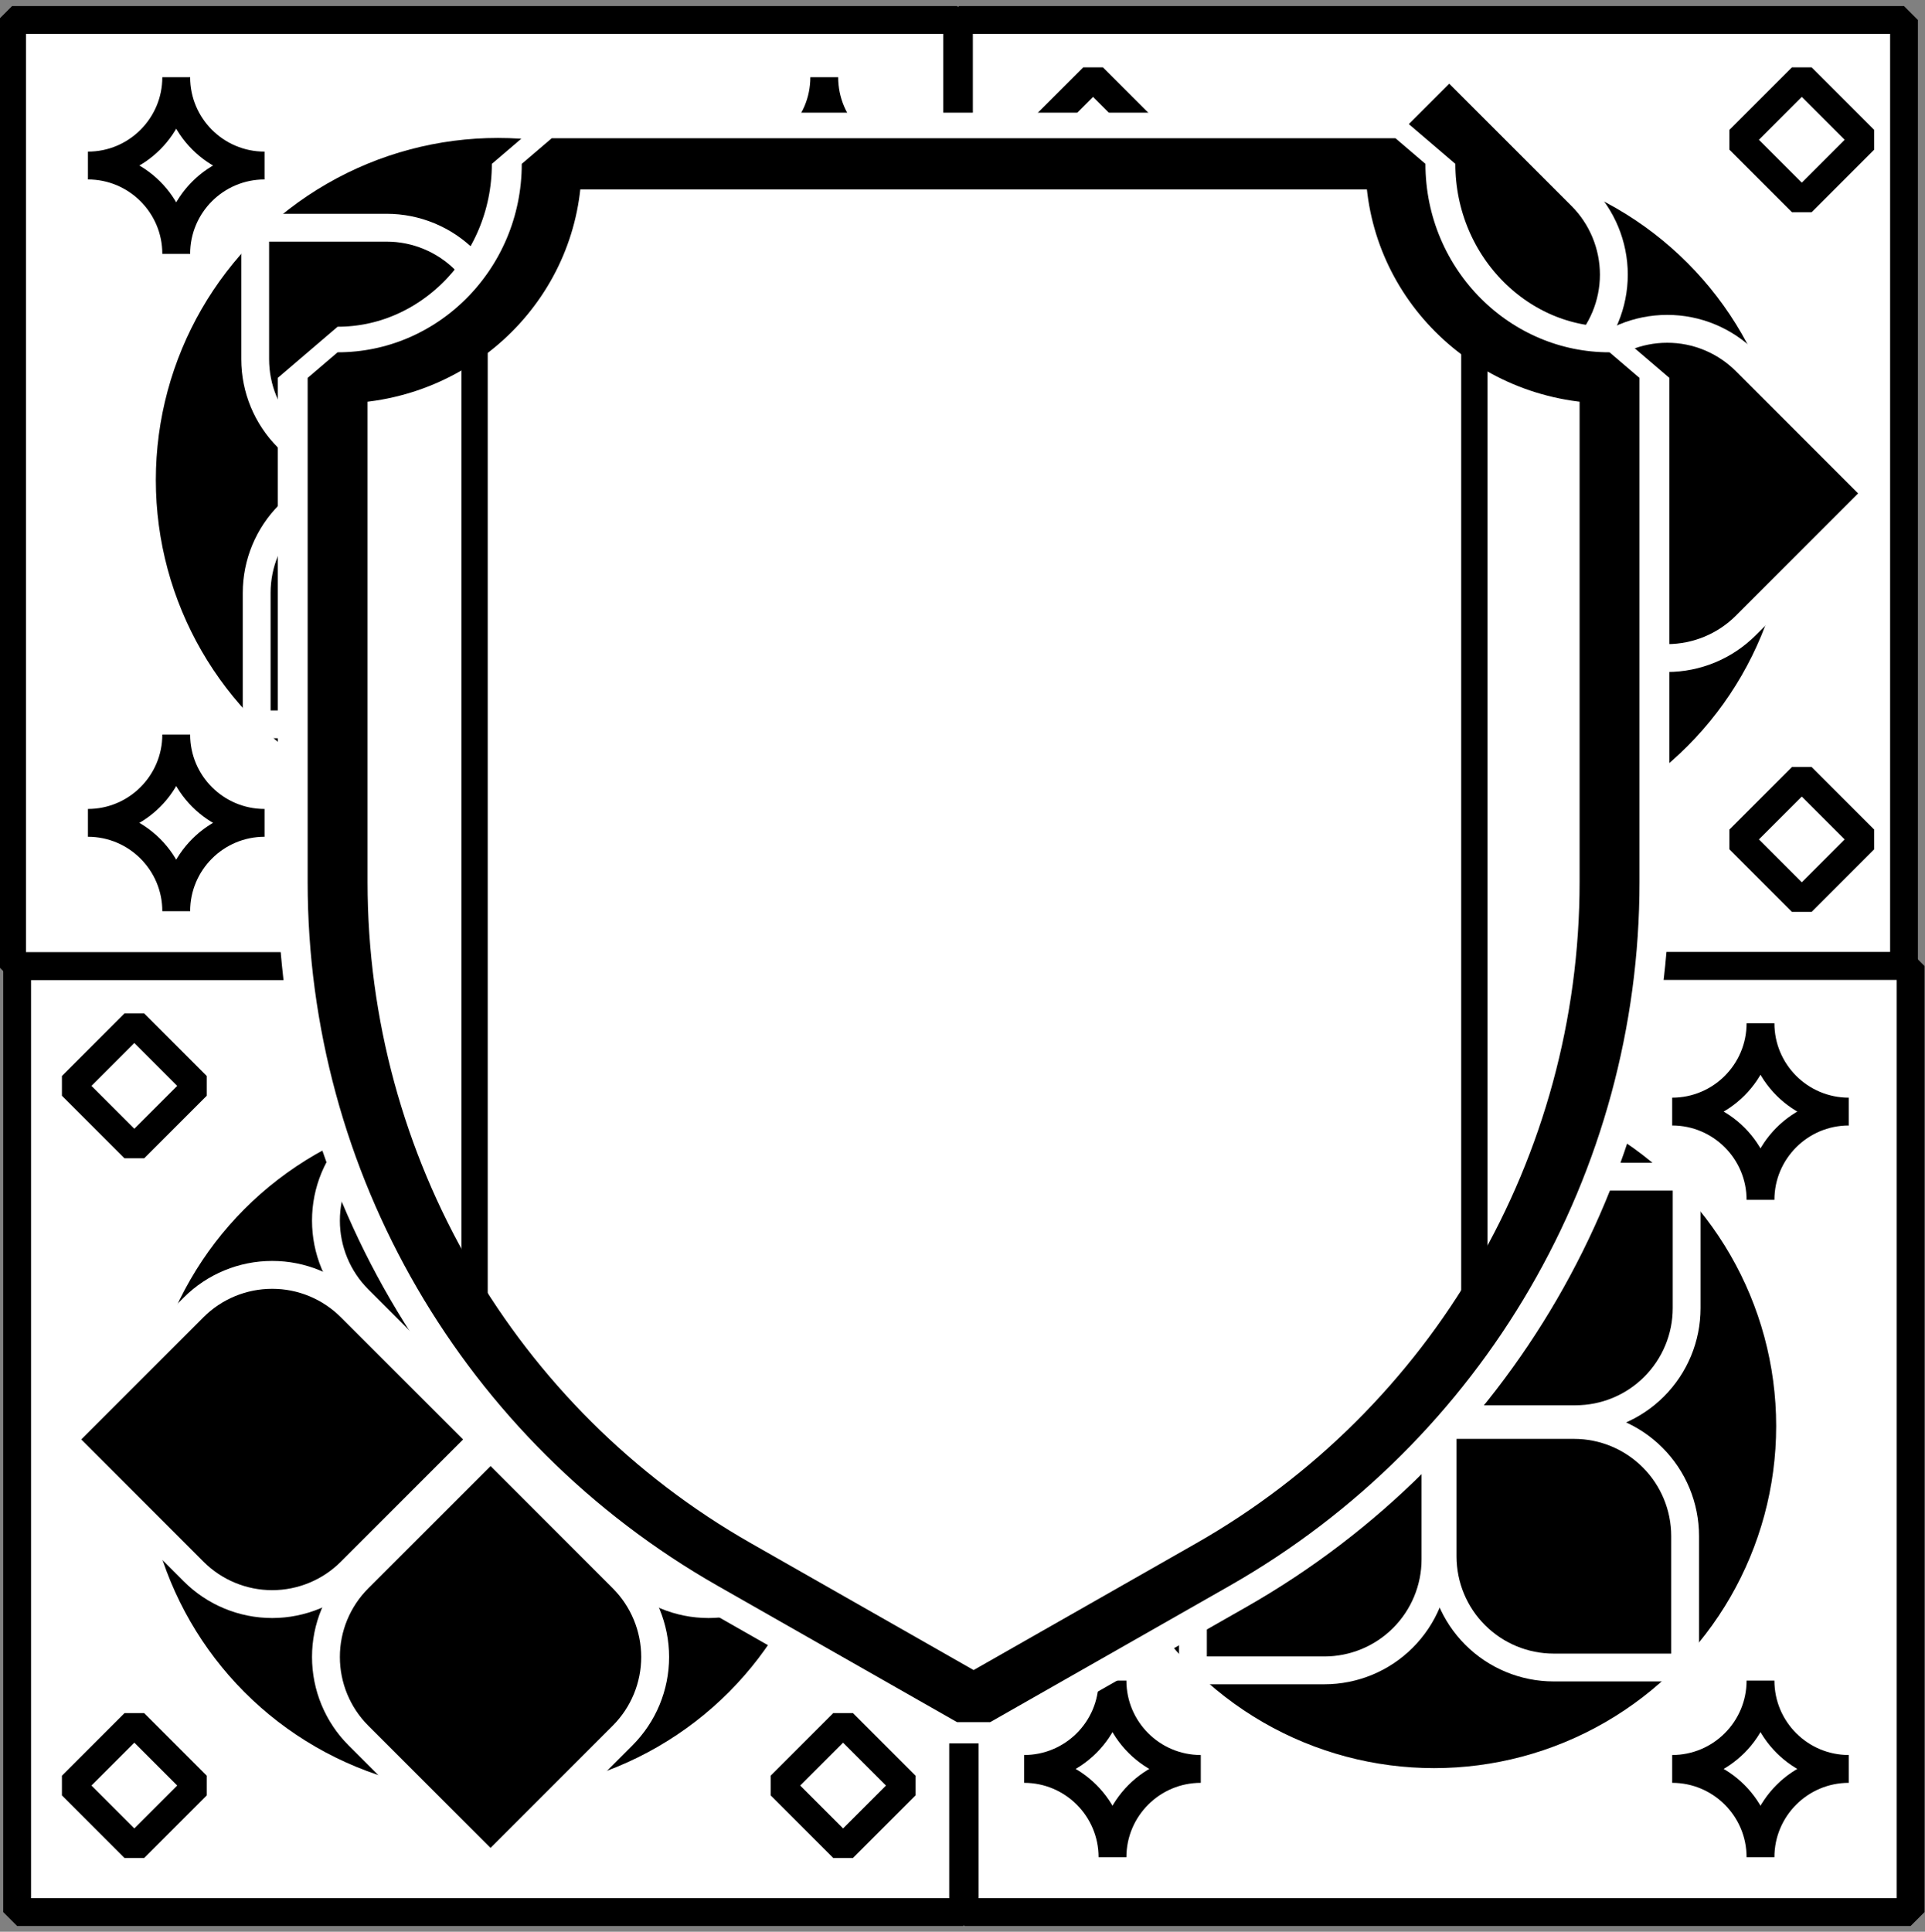 <?xml version="1.0" encoding="UTF-8" standalone="no"?>
<!DOCTYPE svg PUBLIC "-//W3C//DTD SVG 1.1//EN" "http://www.w3.org/Graphics/SVG/1.1/DTD/svg11.dtd">
<svg width="100%" height="100%" viewBox="0 0 288 289" version="1.1" xmlns="http://www.w3.org/2000/svg" xmlns:xlink="http://www.w3.org/1999/xlink" xml:space="preserve" xmlns:serif="http://www.serif.com/" style="fill-rule:evenodd;clip-rule:evenodd;stroke-linejoin:bevel;stroke-miterlimit:1.5;">
    <rect x="0" y="0" width="288" height="289" fill="#808080" stroke="none"/>
    <g transform="matrix(1,0,0,1,-1452,-1056)">
        <g transform="matrix(1,0,0,1,-142.143,788.118)">
            <g transform="matrix(1,0,0,1,54.616,127.944)">
                <g transform="matrix(1.477,0,0,1.477,-1109.15,-623.25)">
                    <g transform="matrix(0.999,0,0,1,172.617,-28.439)">
                        <rect x="1719.52" y="547.179" width="95.824" height="95.824" style="fill:white;stroke:black;stroke-width:2.82px;"/>
                    </g>
                    <g transform="matrix(1.159,0,0,1.159,-113.692,-124.172)">
                        <circle cx="1771.68" cy="597.06" r="31.109" style="stroke:white;stroke-width:2.43px;"/>
                    </g>
                    <g transform="matrix(0.462,-0.462,0.462,0.462,892.737,1096.19)">
                        <path d="M1753.61,513.368L1724.65,513.368C1720.08,513.368 1715.7,515.181 1712.48,518.41C1709.25,521.638 1707.43,526.016 1707.43,530.581L1707.43,559.541L1736.39,559.541C1740.96,559.541 1745.34,557.727 1748.57,554.499C1751.79,551.271 1753.61,546.893 1753.61,542.328L1753.61,513.368Z" style="stroke:white;stroke-width:4.32px;"/>
                    </g>
                    <g transform="matrix(0.462,-0.462,0.462,0.462,892.737,1140.39)">
                        <path d="M1753.61,513.368L1724.65,513.368C1720.08,513.368 1715.7,515.181 1712.48,518.41C1709.25,521.638 1707.43,526.016 1707.43,530.581L1707.43,559.541L1736.39,559.541C1740.96,559.541 1745.34,557.727 1748.57,554.499C1751.79,551.271 1753.61,546.893 1753.61,542.328L1753.61,513.368Z" style="stroke:white;stroke-width:4.32px;"/>
                    </g>
                    <g transform="matrix(0.462,0.462,-0.462,0.462,1410.5,-480.649)">
                        <path d="M1753.61,513.368L1724.65,513.368C1720.08,513.368 1715.7,515.181 1712.48,518.41C1709.25,521.638 1707.43,526.016 1707.43,530.581L1707.43,559.541L1736.39,559.541C1740.96,559.541 1745.34,557.727 1748.57,554.499C1751.79,551.271 1753.61,546.893 1753.61,542.328L1753.61,513.368Z" style="stroke:white;stroke-width:4.32px;"/>
                    </g>
                    <g transform="matrix(0.462,0.462,-0.462,0.462,1366.3,-480.649)">
                        <path d="M1753.61,513.368L1724.65,513.368C1720.08,513.368 1715.7,515.181 1712.48,518.41C1709.25,521.638 1707.43,526.016 1707.43,530.581L1707.43,559.541L1736.39,559.541C1740.96,559.541 1745.34,557.727 1748.57,554.499C1751.79,551.271 1753.61,546.893 1753.61,542.328L1753.61,513.368Z" style="stroke:white;stroke-width:4.32px;"/>
                    </g>
                    <g transform="matrix(0.5,-0.5,0.5,0.5,688.34,1179.88)">
                        <rect x="1858.33" y="560.315" width="12.677" height="12.677" style="fill:white;stroke:black;stroke-width:3.99px;"/>
                    </g>
                    <g transform="matrix(0.5,-0.5,0.5,0.5,688.34,1250.75)">
                        <rect x="1858.33" y="560.315" width="12.677" height="12.677" style="fill:white;stroke:black;stroke-width:3.99px;"/>
                    </g>
                    <g transform="matrix(0.5,-0.5,0.5,0.5,760.13,1179.88)">
                        <rect x="1858.33" y="560.315" width="12.677" height="12.677" style="fill:white;stroke:black;stroke-width:3.99px;"/>
                    </g>
                    <g transform="matrix(0.5,-0.5,0.5,0.5,760.13,1250.75)">
                        <rect x="1858.33" y="560.315" width="12.677" height="12.677" style="fill:white;stroke:black;stroke-width:3.99px;"/>
                    </g>
                </g>
                <g transform="matrix(1.477,0,0,1.477,-542.137,-623.25)">
                    <g transform="matrix(1,0,0,1,-308.398,67.385)">
                        <rect x="1719.52" y="547.179" width="95.824" height="95.824" style="fill:white;stroke:black;stroke-width:2.82px;"/>
                    </g>
                    <g transform="matrix(1.159,0,0,1.159,-594.697,-28.347)">
                        <circle cx="1771.68" cy="597.06" r="31.109" style="stroke:white;stroke-width:2.43px;"/>
                    </g>
                    <g transform="matrix(0.462,-0.462,0.462,0.462,411.732,1192.01)">
                        <path d="M1753.61,513.368L1724.65,513.368C1720.08,513.368 1715.7,515.181 1712.48,518.41C1709.25,521.638 1707.43,526.016 1707.43,530.581L1707.43,559.541L1736.39,559.541C1740.96,559.541 1745.34,557.727 1748.57,554.499C1751.79,551.271 1753.61,546.893 1753.61,542.328L1753.61,513.368Z" style="stroke:white;stroke-width:4.32px;"/>
                    </g>
                    <g transform="matrix(0.462,-0.462,0.462,0.462,411.732,1236.21)">
                        <path d="M1753.61,513.368L1724.65,513.368C1720.08,513.368 1715.7,515.181 1712.48,518.41C1709.25,521.638 1707.43,526.016 1707.43,530.581L1707.43,559.541L1736.39,559.541C1740.96,559.541 1745.34,557.727 1748.57,554.499C1751.79,551.271 1753.61,546.893 1753.61,542.328L1753.61,513.368Z" style="stroke:white;stroke-width:4.32px;"/>
                    </g>
                    <g transform="matrix(0.462,0.462,-0.462,0.462,929.495,-384.824)">
                        <path d="M1753.61,513.368L1724.65,513.368C1720.08,513.368 1715.7,515.181 1712.48,518.41C1709.25,521.638 1707.43,526.016 1707.43,530.581L1707.43,559.541L1736.39,559.541C1740.96,559.541 1745.34,557.727 1748.57,554.499C1751.79,551.271 1753.61,546.893 1753.61,542.328L1753.61,513.368Z" style="stroke:white;stroke-width:4.32px;"/>
                    </g>
                    <g transform="matrix(0.462,0.462,-0.462,0.462,885.297,-384.824)">
                        <path d="M1753.61,513.368L1724.65,513.368C1720.08,513.368 1715.7,515.181 1712.48,518.41C1709.25,521.638 1707.43,526.016 1707.43,530.581L1707.43,559.541L1736.39,559.541C1740.96,559.541 1745.34,557.727 1748.57,554.499C1751.79,551.271 1753.61,546.893 1753.61,542.328L1753.61,513.368Z" style="stroke:white;stroke-width:4.32px;"/>
                    </g>
                    <g transform="matrix(0.5,-0.5,0.5,0.5,207.334,1275.71)">
                        <rect x="1858.33" y="560.315" width="12.677" height="12.677" style="fill:white;stroke:black;stroke-width:3.99px;"/>
                    </g>
                    <g transform="matrix(0.5,-0.5,0.5,0.5,207.334,1346.58)">
                        <rect x="1858.33" y="560.315" width="12.677" height="12.677" style="fill:white;stroke:black;stroke-width:3.99px;"/>
                    </g>
                    <g transform="matrix(0.5,-0.5,0.5,0.5,279.125,1275.71)">
                        <rect x="1858.33" y="560.315" width="12.677" height="12.677" style="fill:white;stroke:black;stroke-width:3.99px;"/>
                    </g>
                    <g transform="matrix(0.5,-0.5,0.5,0.5,279.125,1346.58)">
                        <rect x="1858.33" y="560.315" width="12.677" height="12.677" style="fill:white;stroke:black;stroke-width:3.99px;"/>
                    </g>
                </g>
                <g transform="matrix(1.477,0,0,1.477,-1250.9,-623.25)">
                    <g transform="matrix(0.999,0,0,1,172.676,-28.439)">
                        <rect x="1719.52" y="547.179" width="95.824" height="95.824" style="fill:white;stroke:black;stroke-width:2.82px;"/>
                    </g>
                    <g transform="matrix(0.5,0,0,0.5,997.94,244.88)">
                        <path d="M1967.5,577.203C1957.62,577.203 1949.61,569.188 1949.61,559.315C1949.61,569.188 1941.59,577.203 1931.72,577.203C1941.59,577.203 1949.61,585.218 1949.61,595.091C1949.61,585.218 1957.62,577.203 1967.5,577.203Z" style="fill:white;stroke:black;stroke-width:5.64px;"/>
                    </g>
                    <g transform="matrix(0.5,0,0,0.5,932.3,244.88)">
                        <path d="M1967.5,577.203C1957.62,577.203 1949.61,569.188 1949.61,559.315C1949.61,569.188 1941.59,577.203 1931.72,577.203C1941.59,577.203 1949.61,585.218 1949.61,595.091C1949.61,585.218 1957.62,577.203 1967.5,577.203Z" style="fill:white;stroke:black;stroke-width:5.64px;"/>
                    </g>
                    <g transform="matrix(0.5,0,0,0.5,997.94,311.462)">
                        <path d="M1967.5,577.203C1957.62,577.203 1949.61,569.188 1949.61,559.315C1949.61,569.188 1941.59,577.203 1931.72,577.203C1941.59,577.203 1949.61,585.218 1949.61,595.091C1949.61,585.218 1957.62,577.203 1967.5,577.203Z" style="fill:white;stroke:black;stroke-width:5.64px;"/>
                    </g>
                    <g transform="matrix(0.5,0,0,0.5,932.3,311.462)">
                        <path d="M1967.5,577.203C1957.62,577.203 1949.61,569.188 1949.61,559.315C1949.61,569.188 1941.59,577.203 1931.72,577.203C1941.59,577.203 1949.61,585.218 1949.61,595.091C1949.61,585.218 1957.62,577.203 1967.5,577.203Z" style="fill:white;stroke:black;stroke-width:5.64px;"/>
                    </g>
                    <g transform="matrix(1.159,0,0,1.159,-113.692,-126.657)">
                        <circle cx="1771.68" cy="597.06" r="31.109" style="stroke:white;stroke-width:2.43px;"/>
                    </g>
                    <g transform="matrix(1.30394e-16,-0.532,0.532,1.30394e-16,1641.99,1472.7)">
                        <path d="M1753.61,513.368L1728.58,513.368C1722.97,513.368 1717.59,515.596 1713.63,519.561C1709.66,523.526 1707.43,528.904 1707.43,534.512L1707.43,559.541L1732.46,559.541C1738.07,559.541 1743.45,557.313 1747.41,553.348C1751.38,549.382 1753.61,544.004 1753.61,538.397L1753.61,513.368Z" style="stroke:white;stroke-width:5.3px;"/>
                    </g>
                    <g transform="matrix(1.30394e-16,-0.532,0.532,1.30394e-16,1667.43,1498.15)">
                        <path d="M1753.61,513.368L1728.58,513.368C1722.97,513.368 1717.59,515.596 1713.63,519.561C1709.66,523.526 1707.43,528.904 1707.43,534.512L1707.43,559.541L1732.46,559.541C1738.07,559.541 1743.45,557.313 1747.41,553.348C1751.38,549.382 1753.61,544.004 1753.61,538.397L1753.61,513.368Z" style="stroke:white;stroke-width:5.3px;"/>
                    </g>
                    <g transform="matrix(0.532,1.30394e-16,-1.30394e-16,0.532,1032.34,266.965)">
                        <path d="M1753.61,513.368L1728.58,513.368C1722.97,513.368 1717.59,515.596 1713.63,519.561C1709.66,523.526 1707.43,528.904 1707.43,534.512L1707.43,559.541L1732.46,559.541C1738.07,559.541 1743.45,557.313 1747.41,553.348C1751.38,549.382 1753.61,544.004 1753.61,538.397L1753.61,513.368Z" style="stroke:white;stroke-width:5.3px;"/>
                    </g>
                    <g transform="matrix(0.532,1.30394e-16,-1.30394e-16,0.532,1006.9,292.407)">
                        <path d="M1753.61,513.368L1728.58,513.368C1722.97,513.368 1717.59,515.596 1713.63,519.561C1709.66,523.526 1707.43,528.904 1707.43,534.512L1707.43,559.541L1732.46,559.541C1738.07,559.541 1743.45,557.313 1747.41,553.348C1751.38,549.382 1753.61,544.004 1753.61,538.397L1753.61,513.368Z" style="stroke:white;stroke-width:5.3px;"/>
                    </g>
                </g>
                <g transform="matrix(1.477,0,0,1.477,-400.384,-623.25)">
                    <g transform="matrix(1,0,0,1,-308.398,67.385)">
                        <rect x="1719.52" y="547.179" width="95.824" height="95.824" style="fill:white;stroke:black;stroke-width:2.82px;"/>
                    </g>
                    <g transform="matrix(0.5,0,0,0.5,516.934,340.705)">
                        <path d="M1967.5,577.203C1957.62,577.203 1949.61,569.188 1949.61,559.315C1949.61,569.188 1941.59,577.203 1931.72,577.203C1941.59,577.203 1949.61,585.218 1949.61,595.091C1949.61,585.218 1957.62,577.203 1967.5,577.203Z" style="fill:white;stroke:black;stroke-width:5.64px;"/>
                    </g>
                    <g transform="matrix(0.5,0,0,0.5,451.295,340.705)">
                        <path d="M1967.5,577.203C1957.62,577.203 1949.61,569.188 1949.61,559.315C1949.61,569.188 1941.59,577.203 1931.72,577.203C1941.59,577.203 1949.61,585.218 1949.61,595.091C1949.61,585.218 1957.62,577.203 1967.5,577.203Z" style="fill:white;stroke:black;stroke-width:5.64px;"/>
                    </g>
                    <g transform="matrix(0.5,0,0,0.5,516.934,407.287)">
                        <path d="M1967.5,577.203C1957.62,577.203 1949.61,569.188 1949.61,559.315C1949.61,569.188 1941.59,577.203 1931.72,577.203C1941.59,577.203 1949.61,585.218 1949.61,595.091C1949.61,585.218 1957.62,577.203 1967.5,577.203Z" style="fill:white;stroke:black;stroke-width:5.64px;"/>
                    </g>
                    <g transform="matrix(0.5,0,0,0.5,451.295,407.287)">
                        <path d="M1967.5,577.203C1957.62,577.203 1949.61,569.188 1949.61,559.315C1949.61,569.188 1941.59,577.203 1931.72,577.203C1941.59,577.203 1949.61,585.218 1949.61,595.091C1949.61,585.218 1957.62,577.203 1967.5,577.203Z" style="fill:white;stroke:black;stroke-width:5.64px;"/>
                    </g>
                    <g transform="matrix(1.159,0,0,1.159,-594.697,-30.832)">
                        <circle cx="1771.68" cy="597.06" r="31.109" style="stroke:white;stroke-width:2.43px;"/>
                    </g>
                    <g transform="matrix(1.30394e-16,-0.532,0.532,1.30394e-16,1160.99,1568.53)">
                        <path d="M1753.61,513.368L1728.58,513.368C1722.97,513.368 1717.59,515.596 1713.63,519.561C1709.66,523.526 1707.43,528.904 1707.43,534.512L1707.43,559.541L1732.46,559.541C1738.07,559.541 1743.45,557.313 1747.41,553.348C1751.38,549.382 1753.61,544.004 1753.61,538.397L1753.61,513.368Z" style="stroke:white;stroke-width:5.3px;"/>
                    </g>
                    <g transform="matrix(1.30394e-16,-0.532,0.532,1.30394e-16,1186.43,1593.97)">
                        <path d="M1753.61,513.368L1728.58,513.368C1722.97,513.368 1717.59,515.596 1713.63,519.561C1709.66,523.526 1707.43,528.904 1707.43,534.512L1707.43,559.541L1732.46,559.541C1738.07,559.541 1743.45,557.313 1747.41,553.348C1751.38,549.382 1753.61,544.004 1753.61,538.397L1753.61,513.368Z" style="stroke:white;stroke-width:5.3px;"/>
                    </g>
                    <g transform="matrix(0.532,1.30394e-16,-1.30394e-16,0.532,551.339,362.789)">
                        <path d="M1753.61,513.368L1728.58,513.368C1722.97,513.368 1717.59,515.596 1713.63,519.561C1709.66,523.526 1707.43,528.904 1707.43,534.512L1707.43,559.541L1732.46,559.541C1738.07,559.541 1743.45,557.313 1747.41,553.348C1751.38,549.382 1753.61,544.004 1753.61,538.397L1753.61,513.368Z" style="stroke:white;stroke-width:5.3px;"/>
                    </g>
                    <g transform="matrix(0.532,1.30394e-16,-1.30394e-16,0.532,525.897,388.231)">
                        <path d="M1753.61,513.368L1728.58,513.368C1722.97,513.368 1717.59,515.596 1713.63,519.561C1709.66,523.526 1707.43,528.904 1707.43,534.512L1707.43,559.541L1732.46,559.541C1738.07,559.541 1743.45,557.313 1747.41,553.348C1751.38,549.382 1753.61,544.004 1753.61,538.397L1753.61,513.368Z" style="stroke:white;stroke-width:5.3px;"/>
                    </g>
                </g>
                <g transform="matrix(1.038,0,0,1.038,656.217,-884.536)">
                    <g transform="matrix(1.17,0,0,1,-236.728,-186.474)">
                        <path d="M1127.94,1227.91C1113.38,1227.91 1101.57,1214.1 1101.57,1197.06C1072.65,1197.06 1026.54,1197.06 997.625,1197.06C997.625,1214.1 985.816,1227.91 971.249,1227.91C971.249,1248.21 971.249,1275.56 971.249,1300.59C971.249,1341.25 989.901,1378.8 1020.11,1398.93C1035.99,1409.51 1049.6,1418.58 1049.6,1418.58C1049.6,1418.58 1063.21,1409.51 1079.09,1398.93C1109.29,1378.8 1127.94,1341.25 1127.94,1300.59L1127.94,1227.91Z" style="fill:white;stroke:white;stroke-width:14.75px;"/>
                    </g>
                    <g transform="matrix(1.17,0,0,1,-236.728,-186.474)">
                        <path d="M1127.94,1227.91C1113.38,1227.91 1101.57,1214.1 1101.57,1197.06C1072.65,1197.06 1026.54,1197.06 997.625,1197.06C997.625,1214.1 985.816,1227.91 971.249,1227.91C971.249,1248.21 971.249,1275.56 971.249,1300.59C971.249,1341.25 989.901,1378.8 1020.11,1398.93C1035.99,1409.51 1049.6,1418.58 1049.6,1418.58C1049.6,1418.58 1063.21,1409.51 1079.09,1398.93C1109.29,1378.8 1127.94,1341.25 1127.94,1300.59L1127.94,1227.91Z" style="fill:white;"/>
                        <clipPath id="_clip1">
                            <path d="M1127.94,1227.91C1113.38,1227.91 1101.57,1214.1 1101.57,1197.06C1072.65,1197.06 1026.54,1197.06 997.625,1197.06C997.625,1214.1 985.816,1227.91 971.249,1227.91C971.249,1248.21 971.249,1275.56 971.249,1300.59C971.249,1341.25 989.901,1378.8 1020.11,1398.93C1035.99,1409.51 1049.6,1418.58 1049.6,1418.58C1049.6,1418.58 1063.21,1409.51 1079.09,1398.93C1109.29,1378.8 1127.94,1341.25 1127.94,1300.59L1127.94,1227.91Z"/>
                        </clipPath>
                        <g clip-path="url(#_clip1)">
                            <g transform="matrix(0.74,0,0,0.963,-330.211,932.746)">
                                <rect x="1781.53" y="263.318" width="166.439" height="241.054" style="fill:white;stroke:black;stroke-width:4.38px;"/>
                            </g>
                        </g>
                        <path d="M1127.94,1227.91C1113.38,1227.91 1101.57,1214.1 1101.57,1197.06C1072.65,1197.06 1026.54,1197.06 997.625,1197.06C997.625,1214.1 985.816,1227.91 971.249,1227.91C971.249,1248.21 971.249,1275.56 971.249,1300.59C971.249,1341.25 989.901,1378.8 1020.11,1398.93C1035.99,1409.51 1049.6,1418.58 1049.6,1418.58C1049.6,1418.58 1063.21,1409.51 1079.09,1398.93C1109.29,1378.8 1127.94,1341.25 1127.94,1300.59L1127.94,1227.91Z" style="fill:none;stroke:black;stroke-width:7.38px;"/>
                    </g>
                </g>
            </g>
        </g>
    </g>
</svg>
